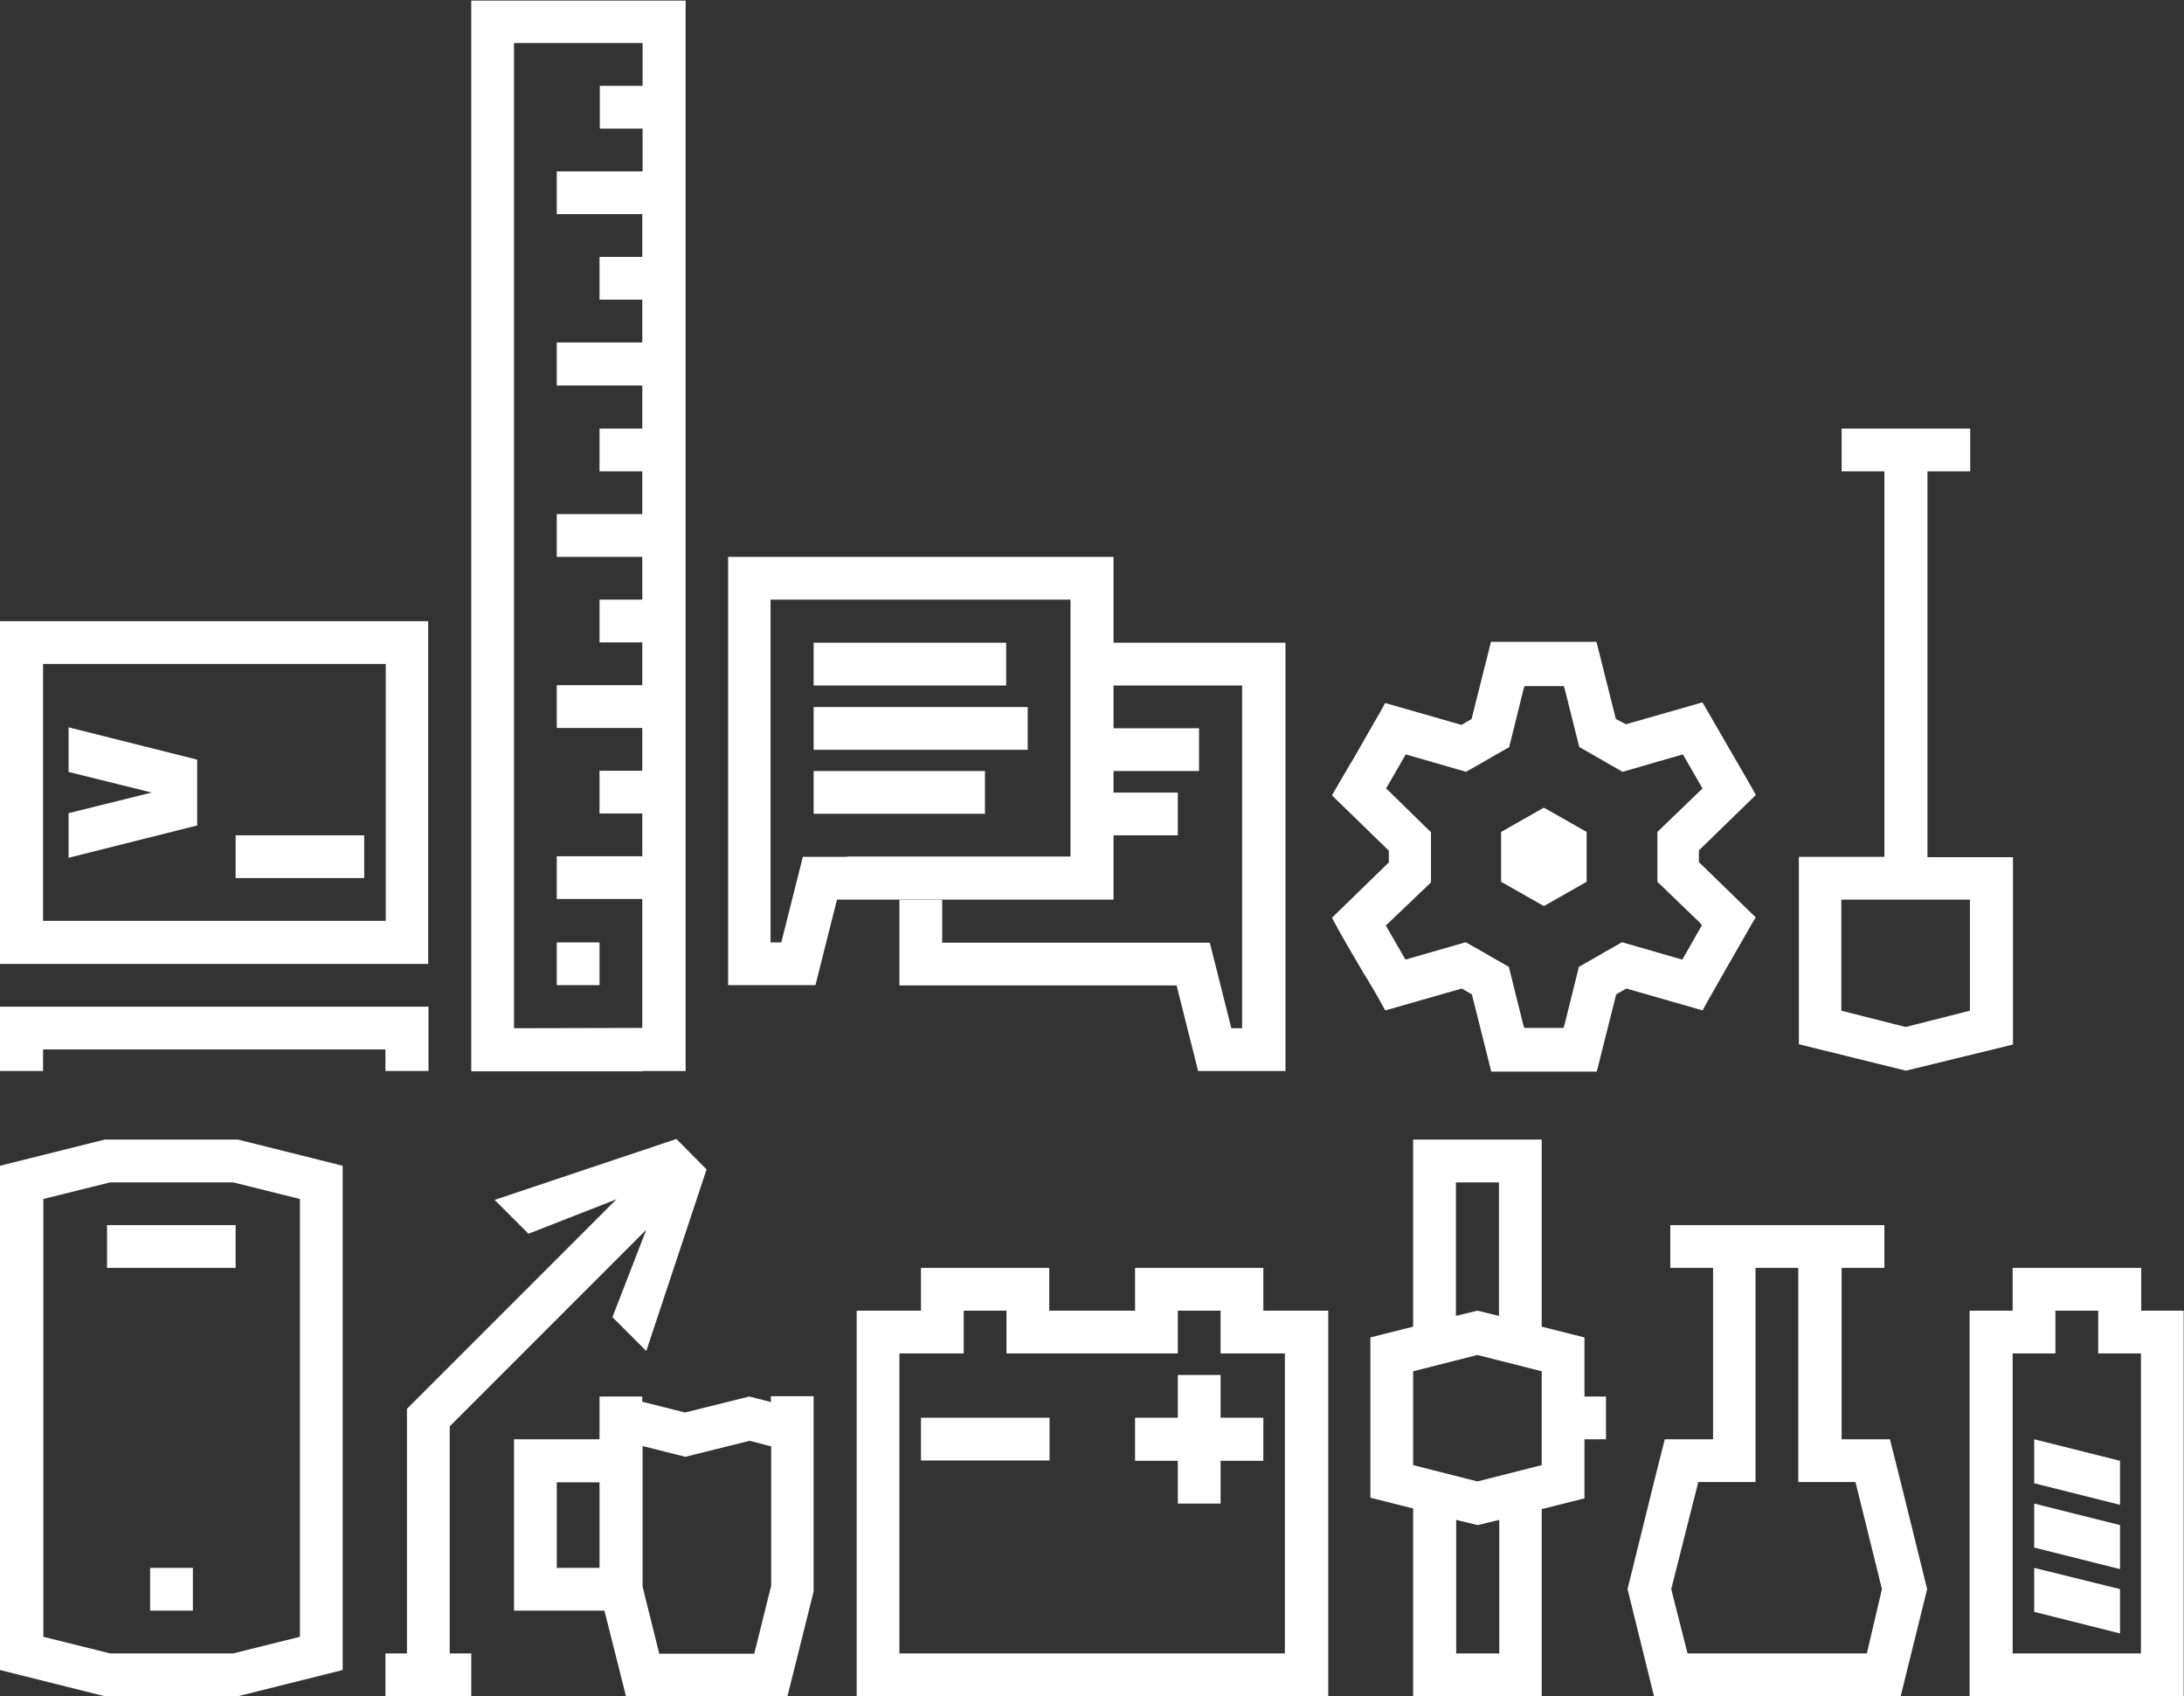 <?xml version="1.0" encoding="utf-8"?>
<!-- Generator: Adobe Illustrator 19.0.0, SVG Export Plug-In . SVG Version: 6.00 Build 0)  -->
<!DOCTYPE svg PUBLIC "-//W3C//DTD SVG 1.1//EN" "http://www.w3.org/Graphics/SVG/1.1/DTD/svg11.dtd">
<svg version="1.1" id="Layer_1" xmlns="http://www.w3.org/2000/svg" xmlns:xlink="http://www.w3.org/1999/xlink" x="0px" y="0px"
	 viewBox="-284 125.7 710 551.3" style="enable-background:new -284 125.7 710 551.3;" xml:space="preserve">
<rect x="-284" y="125.7" width="710" height="551.3" fill="#333333" stroke="none"/>
<style type="text/css">
	.st0{fill:#FFFFFF;}
</style>
<g>
	<path class="st0" d="M370.4,465.2v-0.4v-13.9v-32.7v-13.9h-13.9v0h-13.9V278.9h13.9V265h-41.8v13.9h13.9v125.3h-27.8v1.4v12.5v32.6
		V464v1.1l34.8,8.6L370.4,465.2z M314.7,418.1h13.9h13.9h13.9v36.1h0l-20.9,5.3l-20.9-5.3V418.1z"/>
	<path class="st0" d="M330.4,593.5h-15.7v-55.7h13.9v-13.9H259v13.9h13.9v55.7h-15.7l-3.5,13.9l-8.6,34.8l8.6,34.8h8.1h6.4h51.2h6.4
		h8.1l8.6-34.8l-8.6-34.8L330.4,593.5z M322.9,663.1h-58.3l-5.3-20.9l8.8-34.8h4.7h13.9v-13.9v-55.7h13.9v55.7v13.9h13.9h4.7
		l8.6,34.8L322.9,663.1z"/>
	<path class="st0" d="M-158.7,439h13.9v-13.9v-83.5V336v-8.4H-284v0v8.4v5.6v83.5V439h13.9H-158.7z M-270,341.5h111.4l0,83.5H-270
		V341.5z"/>
	<polygon class="st0" points="-270,466.8 -158.7,466.8 -158.7,473.8 -144.7,473.8 -144.7,466.8 -144.7,462.6 -144.7,452.9 
		-284,452.9 -284,462.6 -284,466.8 -284,473.8 -270,473.8 	"/>
	<polygon class="st0" points="-261.7,376.6 -234.7,383.3 -261.7,390 -261.7,404.5 -219.9,394 -219.9,372.6 -261.7,362.1 	"/>
	<rect x="-207.4" y="397.2" class="st0" width="41.8" height="13.9"/>
	<path class="st0" d="M-75.1,473.8h5.6h8.4c0,0,0-27.8,0-27.8V432v-13.9v-13.9v-13.9v-13.9v-13.9v-13.9v-13.9v-13.9v-13.9v-13.9
		v-13.9V265V251v-13.9v-13.9v-13.9v-13.9v-13.9v-13.9v-13.9v-27.8h-8.4h-5.6h-41.8h-13.9v13.9v320.2v13.9h13.9H-75.1z M-116.9,459.9
		V139.7h41.8v13.9h-13.9v13.9h13.9v13.9H-103v13.9h27.8v13.9h-13.9v13.9h13.9v13.9H-103V251h27.8V265h-13.9v13.9h13.9v13.9H-103
		v13.9h27.8v13.9h-13.9v13.9h13.9v13.9H-103v13.9h27.8v13.9h-13.9v13.9h13.9v13.9H-103v13.9h27.8V432v13.9v13.9L-116.9,459.9
		L-116.9,459.9z"/>
	<rect x="-103" y="432" class="st0" width="13.9" height="13.9"/>
	<path class="st0" d="M-33.4,581.4l-7-1.8l-20.9,5.2l-13.9-3.5v-1.7h-13.9v13.9H-103h-13.9v13.9v27.8v5.6v8.4h29.4l7,27.8h2.6h11.7
		h23.9H-32h4l8.5-34v-63.5h-13.9V581.4z M-89.1,608.8v26.5H-103v-27.8h13.9V608.8z M-33.4,641.5l-5.4,21.7h-30.9v-0.1h0l-5.4-21.7
		v-45.7l13.9,3.5l20.9-5.2l7,1.8V641.5z"/>
	<path class="st0" d="M231.1,564.3v-3.9l-13.9-3.5v-60.8h-5.6h-8.4h-13.9h-11.1h-2.8v60.8l-13.9,3.5v14.3v23.5v14.3l13.9,3.5v61h2.8
		h11.1h13.9h8.4h5.6v-60.8l13.9-3.5v-0.4v-18.8h7v-13.9h-7V564.3z M189.4,510h13.9v43.4l-7-1.7l-7,1.7V510z M203.3,663.1h-13.9
		v-43.4l7,1.7l7-1.7V663.1z M217.2,601.9l-20.9,5.3l-20.9-5.3v-30.5l20.9-5.3l20.9,5.3V601.9z"/>
	<path class="st0" d="M-214.4,496.1h-27.8h-7.8l-34,8.5v4v10.3v135.3v7.5v6.8l34,8.5h7.8h27.8h7.8l34-8.5v-6.8v-7.5V518.9v-10.3v-4
		l-34-8.5H-214.4z M-186.5,657.7l-21.7,5.4h-6.1h-27.8h-6.1l-21.7-5.4V515.4l21.7-5.4h6.1h27.8h6.1l21.7,5.4V657.7z"/>
	<rect x="-249.2" y="523.9" class="st0" width="41.8" height="13.9"/>
	<rect x="-235.2" y="635.3" class="st0" width="13.9" height="13.9"/>
	<path class="st0" d="M271.2,451l5.4-9.5l8.9-15.5l1-1.7l0.3-0.4l-18.5-18v-3.8l18.5-18l-1.7-3.1l-8.4-14.5l-7-12.1l-0.3-0.4
		l-24.8,7.1l-3.3-1.7l-6.3-25.1h-3.5h-10.9H215h-13.9h-0.4l-6.3,25.1l-3.3,1.9l-24.8-7.1l-1.7,3.1l-1.8,3.1l-3.6,6.3l-3.9,6.8
		l-0.3,0.4l-6,10.3l18.5,18v3.8l-18.5,18l1.7,3.1l0.3,0.6l3.2,5.6l4.9,8.4l1.3,2.1l2.8,4.7l2.9,5.2l0.3,0.4l24.8-7.1l3.3,1.9
		l6.3,25.1h3.5H215h5.8h13.9h0.4l6.3-25.1l3.3-1.9l24.8,7.1L271.2,451z M262.9,437.6l-1.4-0.4l-18-5.2h-0.3l-5.8,3.3l-2.4,1.4
		l-5.8,3.3v0.3l-4.5,18.1l-0.4,1.4h-12.8l-0.4-1.4l-4.5-18.1v-0.3l-5.8-3.3l-2.4-1.4l-5.8-3.3h-0.3l-18,5.2l-1.4,0.4l-6.4-11.1
		l1.1-1l13.5-12.9l0.1-0.1v-6.8v-2.8v-6.7l-0.1-0.1L167.7,383l-1.1-1l6.4-11.1l1.4,0.4l18,5.2h0.3l5.8-3.3l2.4-1.4l5.8-3.3v-0.3
		l4.5-18.1l0.4-1.4h12.8l0.4,1.4l4.6,18.4l5.8,3.3l2.4,1.4l5.8,3.3h0.3l18-5.2l1.4-0.4l6.4,11.1l-1.1,1L254.9,396l-0.1,0.1v6.7v2.8
		v6.7l0.1,0.1l13.4,12.9l1,1.1L262.9,437.6z"/>
	<polygon class="st0" points="204,396.1 204,412.3 217.9,420.2 231.8,412.3 231.8,396.1 217.9,388.2 	"/>
	<polygon class="st0" points="-137.8,589.3 -73.9,525.4 -84.9,553.8 -73.9,564.8 -54.3,505.8 -64.1,495.9 -123.2,515.7 
		-112.2,526.7 -83.6,515.5 -151.7,583.6 -151.7,585.6 -151.7,663.1 -158.7,663.1 -158.7,677 -130.8,677 -130.8,663.1 -137.8,663.1 	
		"/>
	<path class="st0" d="M76.6,418.1H78v-20.9h20.9v-13.9H78v-7h27.8v-13.9H78v-13.9h23.7h12.7h5.4V412v8.9v19.5v5.6v13.9h-3.5l-7-27.8
		h-3.5H95H22.3v-13.9H8.4v27.8h1.4h12.5h76.2l7,27.8h6h8.4h8.4h5.6v-27.8v-5.6v-22.3v-7.8v-75.7h-8.5h-4h-10.3H78v-8.4v-18.1v-1.4
		h-1.4v0H71h-95.5h-10.3h-4h-8.5v75.7v7.8v22.3v5.6v27.8h5.6h8.4h8.4h6l7-27.8h76.2H76.6z M-8.6,404.2h-10.9h-3.5l-7,27.8h-3.5
		v-13.9v-5.6V393v-8.9v-63.5h5.4h12.7h79.4v83.5h0H-8.6z"/>
	<rect x="-19.5" y="355.5" class="st0" width="69.6" height="13.9"/>
	<rect x="-19.5" y="334.6" class="st0" width="62.6" height="13.9"/>
	<rect x="-19.5" y="376.3" class="st0" width="55.7" height="13.9"/>
	<path class="st0" d="M133.7,551.7h-7v-13.9H85v13.9H57.1v-13.9H15.4v13.9h-7H4.2h-9.7V677h7h7h125.3h7h7V551.7h-7H133.7z
		 M133.7,663.1H8.4v-97.5h20.9v-13.9h13.9v13.9H85h13.9v-13.9h13.9v13.9h20.9V663.1z"/>
	<rect x="15.4" y="586.5" class="st0" width="41.8" height="13.9"/>
	<polygon class="st0" points="112.8,572.6 98.9,572.6 98.9,586.5 85,586.5 85,600.5 98.9,600.5 98.9,614.4 112.8,614.4 112.8,600.5 
		126.7,600.5 126.7,586.5 112.8,586.5 	"/>
	<path class="st0" d="M414.9,551.7h-2.8v-13.9h-41.8v13.9h-5.6h-8.4V677h2.8h11.1h41.8h11.1h2.8V551.7H414.9z M412.1,663.1h-41.8
		v-97.5h13.9v-13.9h13.9v13.9h13.9V663.1z"/>
	<polygon class="st0" points="377.3,607.8 405.2,614.8 405.2,600.5 377.3,593.5 	"/>
	<polygon class="st0" points="377.3,628.7 405.2,635.7 405.2,621.4 377.3,614.4 	"/>
	<polygon class="st0" points="377.3,649.6 405.2,656.6 405.2,642.2 377.3,635.3 	"/>
</g>
</svg>
